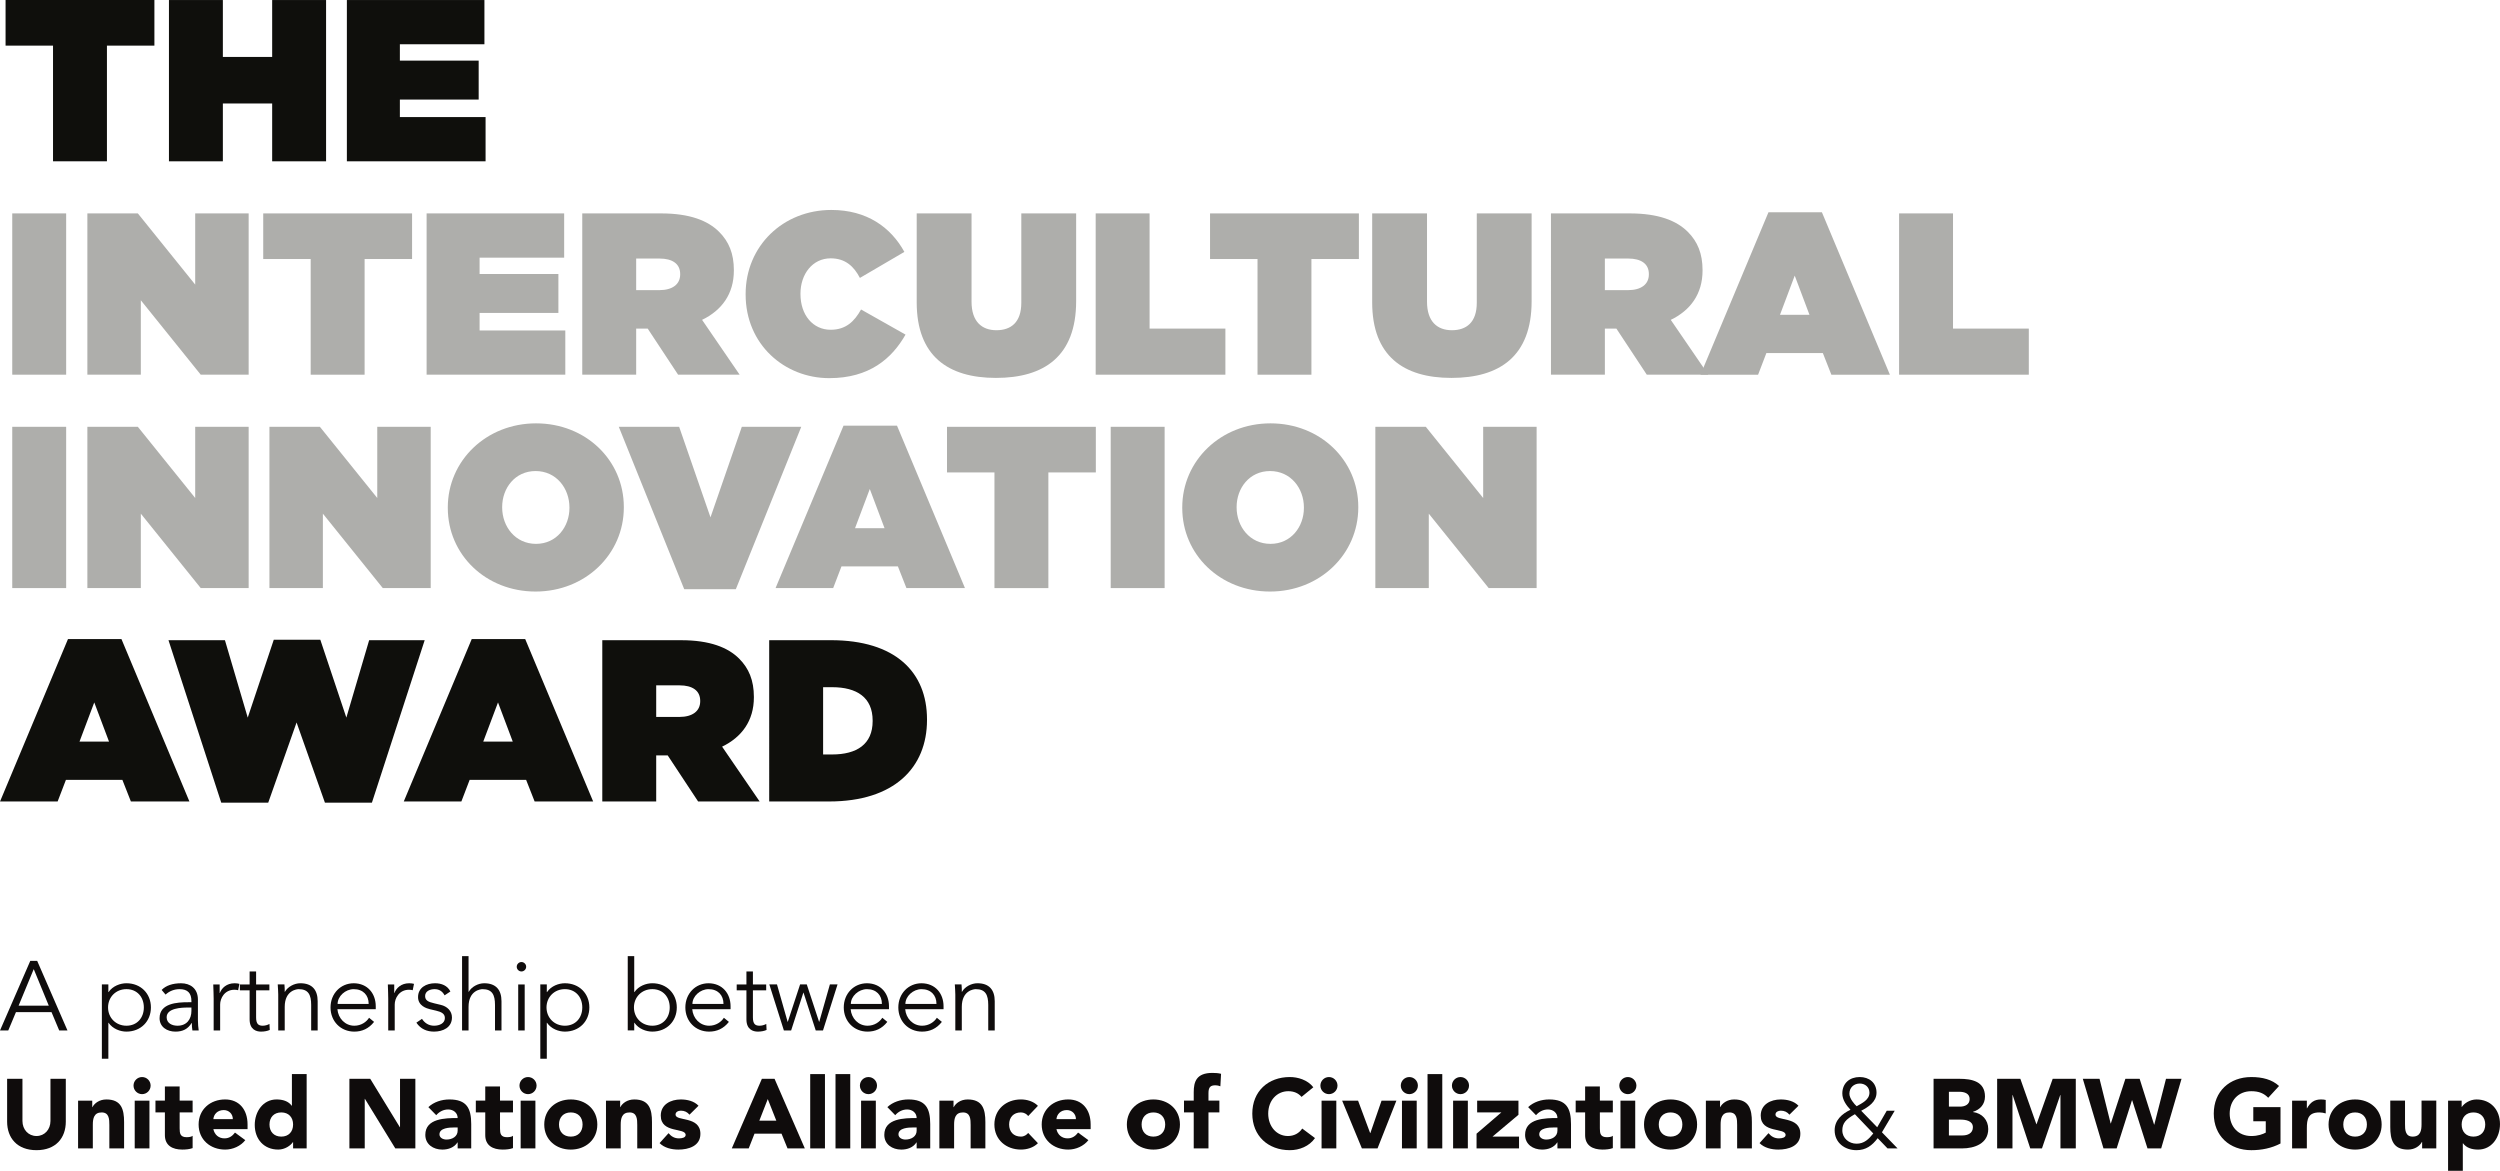 <?xml version="1.0" encoding="UTF-8"?>
<svg width="948.44pt" height="444.18pt" version="1.1" viewBox="0 0 948.437 444.184" xmlns="http://www.w3.org/2000/svg" xmlns:cc="http://creativecommons.org/ns#" xmlns:dc="http://purl.org/dc/elements/1.1/" xmlns:rdf="http://www.w3.org/1999/02/22-rdf-syntax-ns#" xmlns:xlink="http://www.w3.org/1999/xlink">
 <defs>
  <symbol id="glyph1-1" overflow="visible"></symbol>
  <symbol id="glyph2-5" overflow="visible"></symbol>
 </defs>
 <g transform="translate(-757.43 -479.11)">
  <g fill="#171114">
   <use x="1176.613" y="5705.499" width="100%" height="100%" xlink:href="#glyph1-1"/>
  </g>
  <g fill="#171114">
   <use x="954.767" y="5618.741" width="100%" height="100%" xlink:href="#glyph1-1"/>
  </g>
  <g fill="#0f0f0c">
   <path d="m777.54 496.42h-18.004v-17.309h56.465v17.309h-18.008v43.883h-20.453z"/>
   <path d="m821.52 479.12h20.453v21.59h18.707v-21.59h20.453v61.188h-20.453v-21.941h-18.707v21.941h-20.453z"/>
   <path d="m889.02 479.12h52.184v16.781h-32.078v6.207h29.895v14.773h-29.895v6.644h32.516v16.781h-52.621z"/>
  </g>
  <g fill="#aeaeab">
   <path d="m762.07 560.07h20.453v61.188h-20.453z"/>
   <path d="m790.57 560.07h19.145l21.762 27.008v-27.008h20.281v61.188h-18.18l-22.727-28.234v28.234h-20.281z"/>
   <path d="m875.29 577.38h-18.004v-17.305h56.469v17.305h-18.008v43.883h-20.457z"/>
   <path d="m919.27 560.07h52.184v16.781h-32.082v6.207h29.895v14.773h-29.895v6.641h32.516v16.785h-52.617z"/>
   <path d="m1007.6 589.18c4.894 0 7.867-2.188 7.867-5.945v-0.176c0-3.934-3.062-5.859-7.781-5.859h-8.914v11.98zm-29.281-29.109h29.895c10.836 0 17.742 2.707 22.023 6.992 3.676 3.672 5.598 8.215 5.598 14.508v0.176c0 8.918-4.633 15.125-12.062 18.707l14.25 20.805h-23.348l-11.531-17.484h-4.371v17.484h-20.453z"/>
   <path d="m1040.3 590.84v-0.172c0-18.27 14.246-31.906 32.516-31.906 13.461 0 22.551 6.555 27.711 15.91l-16.871 9.875c-2.277-4.367-5.508-7.43-11.102-7.43-6.91 0-11.449 6.031-11.449 13.375v0.176c0 7.953 4.719 13.547 11.449 13.547 5.766 0 9-3.144 11.535-7.691l16.871 9.527c-5.156 9.09-13.723 16.52-28.934 16.52-16.957 0-31.727-12.758-31.727-31.73"/>
   <path d="m1105.2 593.81v-33.738h20.805v33.477c0 7.606 3.934 10.84 9.438 10.84 5.512 0 9.441-2.973 9.441-10.402v-33.914h20.805v33.301c0 20.895-12.152 29.109-30.418 29.109-18.273 0-30.07-8.391-30.07-28.672"/>
   <path d="m1173.1 560.07h20.453v43.703h28.758v17.484h-49.211z"/>
   <path d="m1234.5 577.38h-18.012v-17.305h56.469v17.305h-18.008v43.883h-20.449z"/>
   <path d="m1278 593.81v-33.738h20.801v33.477c0 7.606 3.938 10.84 9.441 10.84 5.508 0 9.441-2.973 9.441-10.402v-33.914h20.805v33.301c0 20.895-12.148 29.109-30.418 29.109s-30.07-8.391-30.07-28.672"/>
   <path d="m1375.1 589.18c4.898 0 7.867-2.188 7.867-5.945v-0.176c0-3.934-3.059-5.859-7.777-5.859h-8.914v11.98zm-29.277-29.109h29.891c10.84 0 17.746 2.707 22.027 6.992 3.672 3.672 5.594 8.215 5.594 14.508v0.176c0 8.918-4.633 15.125-12.062 18.707l14.25 20.805h-23.34l-11.535-17.484h-4.371v17.484h-20.453z"/>
   <path d="m1443.9 598.54-5.594-14.859-5.594 14.859zm-15.559-38.898h20.277l25.789 61.625h-22.203l-3.234-8.219h-21.418l-3.144 8.219h-21.856z"/>
   <path d="m1477.9 560.07h20.457v43.703h28.754v17.484h-49.211z"/>
   <path d="m762.07 641.03h20.453v61.188h-20.453z"/>
   <path d="m790.57 641.03h19.145l21.762 27.008v-27.008h20.281v61.188h-18.18l-22.727-28.234v28.234h-20.281z"/>
   <path d="m859.64 641.03h19.141l21.766 27.008v-27.008h20.281v61.188h-18.18l-22.73-28.234v28.234h-20.277z"/>
   <path d="m973.46 671.8v-0.172c0-7.258-4.981-13.812-12.852-13.812-7.781 0-12.672 6.469-12.672 13.637v0.176c0 7.254 4.981 13.812 12.848 13.812 7.781 0 12.676-6.473 12.676-13.641m-46.152 0v-0.172c0-17.746 14.598-31.906 33.477-31.906 18.879 0 33.305 13.988 33.305 31.73v0.176c0 17.742-14.598 31.902-33.48 31.902-18.879 0-33.301-13.984-33.301-31.73"/>
   <path d="m992.18 641.03h22.898l11.891 34.352 11.887-34.352h22.551l-24.824 61.621h-19.578z"/>
   <path d="m1093 679.49-5.594-14.863-5.598 14.863zm-15.558-38.898h20.281l25.785 61.625h-22.203l-3.234-8.219h-21.414l-3.144 8.219h-21.856z"/>
   <path d="m1134.7 658.34h-18.004v-17.305h56.465v17.305h-18.008v43.883h-20.453z"/>
   <path d="m1178.8 641.03h20.457v61.188h-20.457z"/>
   <path d="m1252.1 671.8v-0.172c0-7.258-4.984-13.812-12.852-13.812-7.781 0-12.676 6.469-12.676 13.637v0.176c0 7.254 4.981 13.812 12.852 13.812 7.777 0 12.676-6.473 12.676-13.641m-46.156 0v-0.172c0-17.746 14.598-31.906 33.48-31.906 18.879 0 33.305 13.988 33.305 31.73v0.176c0 17.742-14.598 31.902-33.48 31.902s-33.305-13.984-33.305-31.73"/>
   <path d="m1279.2 641.03h19.141l21.766 27.008v-27.008h20.277v61.188h-18.18l-22.726-28.234v28.234h-20.277z"/>
  </g>
  <g fill="#0f0f0c">
   <path d="m798.78 760.45-5.598-14.859-5.594 14.859zm-15.562-38.895h20.277l25.789 61.625h-22.203l-3.234-8.215h-21.414l-3.148 8.215h-21.852z"/>
   <path d="m821.34 721.99h21.418l8.652 29.371 9.875-29.543h17.66l9.875 29.543 8.652-29.371h21.066l-20.016 61.625h-17.832l-10.754-30.418-10.75 30.418h-17.832z"/>
   <path d="m951.95 760.45-5.594-14.859-5.594 14.859zm-15.559-38.895h20.281l25.785 61.625h-22.203l-3.234-8.215h-21.418l-3.144 8.215h-21.855z"/>
   <path d="m1015.2 751.1c4.894 0 7.867-2.188 7.867-5.945v-0.176c0-3.934-3.062-5.856-7.781-5.856h-8.914v11.977zm-29.281-29.109h29.894c10.836 0 17.742 2.711 22.027 6.992 3.668 3.668 5.59 8.219 5.59 14.508v0.176c0 8.918-4.633 15.121-12.059 18.707l14.246 20.805h-23.34l-11.535-17.48h-4.371v17.48h-20.453z"/>
   <path d="m1073.1 765.34c9.355 0 15.387-3.848 15.387-12.672v-0.18c0-8.828-6.031-12.672-15.387-12.672h-3.406v25.523zm-23.859-43.355h23.426c24.297 0 36.445 11.977 36.445 30.066v0.176c0 18.098-12.41 30.945-37.148 30.945h-22.723z"/>
  </g>
  <g fill="#0f0c0c">
   <path d="m764.48 860.64h11.449l-5.707-13.871zm-3.918 9.398h-3.133l11.488-26.402h2.609l11.488 26.402h-3.133l-2.91-6.938h-13.5z"/>
   <path d="m805.39 854.37c-4.023 0-6.973 3.023-6.973 6.938 0 3.918 2.949 6.938 6.973 6.938 4.066 0 6.606-3.019 6.606-6.938 0-3.914-2.539-6.938-6.606-6.938m-9.32-1.789h2.461v2.91h0.074c1.605-2.352 4.477-3.356 6.785-3.356 5.445 0 9.289 3.914 9.289 9.172 0 5.262-3.844 9.176-9.289 9.176-2.309 0-5.18-1.008-6.785-3.356h-0.074v13.648h-2.461z"/>
   <path d="m828.78 861.35c-2.5 0-8.133 0.188-8.133 3.691 0 2.312 2.129 3.207 4.106 3.207 3.578 0 5.293-2.535 5.293-5.633v-1.266zm1.266-2.016v-0.445c0-3.023-1.453-4.516-4.473-4.516-2.051 0-3.844 0.711-5.336 2.055l-1.488-1.754c1.602-1.641 4.102-2.535 7.383-2.535 3.43 0 6.379 1.938 6.379 6.188v7.797c0 1.344 0.148 2.984 0.297 3.914h-2.387c-0.148-0.859-0.223-1.898-0.223-2.832h-0.074c-1.418 2.312-3.359 3.281-6.156 3.281-3.094 0-6.004-1.715-6.004-5.109 0-5.668 6.676-6.043 10.852-6.043z"/>
   <path d="m838.48 858.03c0-1.566-0.078-2.91-0.152-5.445h2.426v3.246h0.074c0.707-1.867 2.535-3.695 5.594-3.695 0.707 0 1.305 0.078 1.828 0.227l-0.484 2.422c-0.301-0.109-0.746-0.184-1.418-0.184-3.731 0-5.406 3.242-5.406 5.594v9.844h-2.461z"/>
   <path d="m859.62 854.82h-5.035v10.293c0 2.609 1.008 3.133 2.539 3.133 0.855 0 1.789-0.262 2.531-0.672l0.113 2.273c-0.895 0.414-2.09 0.637-3.316 0.637-1.867 0-4.328-0.82-4.328-4.664v-11h-3.691v-2.238h3.691v-4.922h2.461v4.922h5.035z"/>
   <path d="m865.33 852.58c0.109 0.934 0.109 1.867 0.109 2.797h0.074c1.082-1.902 3.543-3.242 5.856-3.242 4.438 0 6.566 2.496 6.566 6.824v11.078h-2.461v-9.66c0-3.879-1.082-6.004-4.738-6.004-0.523 0-5.297 0.332-5.297 6.711v8.953h-2.461v-13.613c0-0.934-0.113-2.574-0.188-3.844z"/>
   <path d="m897.29 859.97c0-3.32-2.125-5.594-5.668-5.594-3.207 0-6.117 2.719-6.117 5.594zm-11.859 2.012c0.297 3.508 2.949 6.266 6.414 6.266 2.613 0 4.625-1.457 5.594-3.019l1.902 1.562c-2.051 2.613-4.625 3.695-7.496 3.695-5.184 0-9.027-3.914-9.027-9.176 0-5.258 3.844-9.172 8.805-9.172 5.297 0.035 8.352 3.953 8.352 8.727v1.117z"/>
   <path d="m904.71 858.03c0-1.566-0.074-2.91-0.148-5.445h2.426v3.246h0.074c0.707-1.867 2.535-3.695 5.594-3.695 0.707 0 1.305 0.078 1.828 0.227l-0.488 2.422c-0.297-0.109-0.746-0.184-1.418-0.184-3.727 0-5.406 3.242-5.406 5.594v9.844h-2.461z"/>
   <path d="m926.09 856.72c-0.746-1.418-1.977-2.352-3.769-2.352-1.715 0-3.617 0.746-3.617 2.613 0 1.641 1.156 2.238 3.434 2.758l2.496 0.598c2.426 0.559 4.254 2.312 4.254 4.773 0 3.801-3.394 5.371-6.789 5.371-2.648 0-5.07-0.934-6.711-3.394l2.125-1.453c1.008 1.566 2.535 2.609 4.586 2.609 2.016 0 4.102-0.895 4.102-2.91 0-1.75-1.492-2.348-3.32-2.797l-2.383-0.559c-1.195-0.297-4.477-1.266-4.477-4.586 0-3.617 3.168-5.258 6.449-5.258 2.426 0 4.703 0.855 5.82 3.129z"/>
   <path d="m932.72 841.84h2.461v13.539h0.078c1.078-1.902 3.543-3.242 5.852-3.242 4.441 0 6.566 2.496 6.566 6.824v11.074h-2.461v-9.656c0-3.879-1.082-6.004-4.738-6.004-0.523 0-5.297 0.332-5.297 6.711v8.949h-2.461z"/>
   <path d="m956.48 870.04h-2.461v-17.453h2.461zm-1.23-22.375c-0.895 0-1.789-0.746-1.789-1.793 0-1.043 0.895-1.789 1.789-1.789s1.789 0.746 1.789 1.789c0 1.047-0.895 1.793-1.789 1.793"/>
   <path d="m971.73 854.37c-4.027 0-6.973 3.023-6.973 6.938 0 3.918 2.945 6.938 6.973 6.938 4.066 0 6.602-3.019 6.602-6.938 0-3.914-2.535-6.938-6.602-6.938m-9.324-1.789h2.465v2.91h0.074c1.602-2.352 4.473-3.356 6.785-3.356 5.445 0 9.285 3.914 9.285 9.172 0 5.262-3.84 9.176-9.285 9.176-2.312 0-5.184-1.008-6.785-3.356h-0.074v13.648h-2.465z"/>
   <path d="m1004.9 854.37c-4.027 0-6.973 3.023-6.973 6.938 0 3.918 2.945 6.938 6.973 6.938 4.066 0 6.602-3.019 6.602-6.938 0-3.914-2.535-6.938-6.602-6.938m-9.324-12.531h2.461v13.652h0.078c1.602-2.352 4.477-3.356 6.785-3.356 5.445 0 9.285 3.914 9.285 9.172 0 5.262-3.84 9.176-9.285 9.176-2.309 0-5.184-1.008-6.785-3.356h-0.078v2.906h-2.461z"/>
   <path d="m1031.9 859.97c0-3.32-2.125-5.594-5.668-5.594-3.211 0-6.117 2.719-6.117 5.594zm-11.859 2.012c0.301 3.508 2.949 6.266 6.414 6.266 2.609 0 4.625-1.457 5.594-3.019l1.902 1.562c-2.051 2.613-4.625 3.695-7.496 3.695-5.184 0-9.024-3.914-9.024-9.176 0-5.258 3.84-9.172 8.801-9.172 5.293 0.035 8.352 3.953 8.352 8.727v1.117z"/>
   <path d="m1048.1 854.82h-5.035v10.293c0 2.609 1.008 3.133 2.539 3.133 0.856 0 1.789-0.262 2.531-0.672l0.113 2.273c-0.894 0.414-2.086 0.637-3.316 0.637-1.867 0-4.328-0.82-4.328-4.664v-11h-3.691v-2.238h3.691v-4.922h2.461v4.922h5.035z"/>
   <path d="m1052.2 852.58 4.027 14.172h0.074l4.664-14.172h2.535l4.66 14.172h0.074l4.031-14.172h2.906l-5.519 17.457h-2.758l-4.625-14.324h-0.074l-4.625 14.324h-2.762l-5.519-17.457z"/>
   <path d="m1092 859.97c0-3.32-2.125-5.594-5.668-5.594-3.211 0-6.117 2.719-6.117 5.594zm-11.859 2.012c0.301 3.508 2.949 6.266 6.414 6.266 2.609 0 4.625-1.457 5.594-3.019l1.902 1.562c-2.051 2.613-4.625 3.695-7.496 3.695-5.184 0-9.027-3.914-9.027-9.176 0-5.258 3.844-9.172 8.805-9.172 5.293 0.035 8.352 3.953 8.352 8.727v1.117z"/>
   <path d="m1112.7 859.97c0-3.32-2.129-5.594-5.672-5.594-3.207 0-6.117 2.719-6.117 5.594zm-11.863 2.012c0.301 3.508 2.949 6.266 6.418 6.266 2.609 0 4.621-1.457 5.594-3.019l1.902 1.562c-2.051 2.613-4.625 3.695-7.496 3.695-5.188 0-9.027-3.914-9.027-9.176 0-5.258 3.84-9.172 8.801-9.172 5.297 0.035 8.355 3.953 8.355 8.727v1.117z"/>
   <path d="m1122.2 852.58c0.113 0.934 0.113 1.867 0.113 2.797h0.074c1.082-1.902 3.543-3.242 5.855-3.242 4.438 0 6.562 2.496 6.562 6.824v11.078h-2.461v-9.66c0-3.879-1.082-6.004-4.734-6.004-0.523 0-5.297 0.332-5.297 6.711v8.953h-2.461v-13.613c0-0.934-0.113-2.574-0.188-3.844z"/>
   <path d="m782.39 904.61c0 6.231-3.805 10.852-11.117 10.852-7.348 0-11.148-4.621-11.148-10.852v-16.223h5.816v15.996c0 3.25 2.238 5.707 5.332 5.707 3.059 0 5.297-2.457 5.297-5.707v-15.996h5.82z"/>
   <path d="m787.05 896.67h5.371v2.461h0.074c0.746-1.418 2.574-2.91 5.297-2.91 5.668 0 6.711 3.731 6.711 8.574v10h-5.594v-8.879c0-2.086-0.035-4.773-2.91-4.773-2.906 0-3.356 2.273-3.356 4.625v9.027h-5.594z"/>
   <path d="m808.53 896.67h5.59v18.125h-5.59zm2.793-8.953c1.793 0 3.246 1.457 3.246 3.246 0 1.785-1.453 3.242-3.246 3.242-1.789 0-3.242-1.457-3.242-3.242 0-1.789 1.453-3.246 3.242-3.246"/>
   <path d="m830.5 901.14h-4.922v6.039c0 1.941 0.223 3.359 2.648 3.359 0.594 0 1.789-0.074 2.273-0.52v4.66c-1.23 0.445-2.609 0.559-3.914 0.559-3.731 0-6.606-1.531-6.606-5.484v-8.613h-3.578v-4.473h3.578v-5.375h5.598v5.375h4.922z"/>
   <path d="m845.75 903.68c0.039-1.867-1.418-3.434-3.43-3.434-2.461 0-3.805 1.68-3.953 3.434zm4.738 7.981c-1.793 2.273-4.738 3.578-7.648 3.578-5.594 0-10.066-3.731-10.066-9.512 0-5.777 4.473-9.508 10.066-9.508 5.223 0 8.504 3.731 8.504 9.508v1.754h-12.977c0.445 2.129 2.051 3.504 4.211 3.504 1.828 0 3.059-0.93 3.992-2.195z"/>
   <path d="m864.14 901.14c-2.797 0-4.477 1.863-4.477 4.586 0 2.727 1.68 4.59 4.477 4.59 2.797 0 4.477-1.863 4.477-4.59 0-2.723-1.68-4.586-4.477-4.586m9.621 13.652h-5.144v-2.387h-0.074c-0.859 1.301-3.023 2.832-5.559 2.832-5.371 0-8.914-3.875-8.914-9.359 0-5.039 3.133-9.66 8.281-9.66 2.312 0 4.477 0.633 5.742 2.387h0.074v-12.008h5.594z"/>
   <path d="m889.98 888.39h7.906l11.223 18.348h0.074v-18.348h5.82v26.406h-7.609l-11.523-18.797h-0.074v18.797h-5.816z"/>
   <path d="m929.67 906.85c-1.719 0-5.523 0.148-5.523 2.609 0 1.344 1.418 1.977 2.648 1.977 2.203 0 4.254-1.156 4.254-3.391v-1.195zm1.379 5.668h-0.074c-1.234 1.941-3.469 2.723-5.746 2.723-3.391 0-6.449-1.941-6.449-5.594 0-6.266 7.606-6.375 12.27-6.375 0-1.98-1.641-3.25-3.582-3.25-1.828 0-3.356 0.82-4.547 2.164l-2.988-3.055c2.055-1.941 5.035-2.91 7.984-2.91 6.527 0 8.277 3.32 8.277 9.359v9.215h-5.144z"/>
   <path d="m952.04 901.14h-4.922v6.039c0 1.941 0.223 3.359 2.648 3.359 0.594 0 1.789-0.074 2.273-0.52v4.66c-1.23 0.445-2.609 0.559-3.914 0.559-3.731 0-6.606-1.531-6.606-5.484v-8.613h-3.578v-4.473h3.578v-5.375h5.598v5.375h4.922z"/>
   <path d="m954.95 896.67h5.594v18.125h-5.594zm2.797-8.953c1.789 0 3.242 1.457 3.242 3.246 0 1.785-1.453 3.242-3.242 3.242s-3.246-1.457-3.246-3.242c0-1.789 1.457-3.246 3.246-3.246"/>
   <path d="m973.97 910.32c2.797 0 4.473-1.863 4.473-4.59 0-2.723-1.676-4.586-4.473-4.586-2.797 0-4.477 1.863-4.477 4.586 0 2.727 1.68 4.59 4.477 4.59m0-14.098c5.594 0 10.066 3.731 10.066 9.508 0 5.781-4.473 9.512-10.066 9.512s-10.07-3.731-10.07-9.512c0-5.777 4.477-9.508 10.07-9.508"/>
   <path d="m987.32 896.67h5.371v2.461h0.074c0.746-1.418 2.574-2.91 5.297-2.91 5.668 0 6.711 3.731 6.711 8.574v10h-5.59v-8.879c0-2.086-0.039-4.773-2.91-4.773-2.91 0-3.359 2.273-3.359 4.625v9.027h-5.594z"/>
   <path d="m1019 902c-0.82-1.004-1.902-1.523-3.246-1.523-0.934 0-2.047 0.41-2.047 1.488 0 2.688 9.434 0.41 9.434 7.312 0 4.621-4.477 5.965-8.352 5.965-2.539 0-5.336-0.637-7.129-2.461l3.398-3.769c1.043 1.27 2.273 1.977 3.953 1.977 1.266 0 2.535-0.332 2.535-1.301 0-2.914-9.438-0.453-9.438-7.348 0-4.254 3.805-6.117 7.609-6.117 2.387 0 5.035 0.598 6.711 2.387z"/>
   <path d="m1048.7 896.07-3.207 8.207h6.453zm-2.238-7.68h4.812l11.484 26.406h-6.562l-2.277-5.594h-10.254l-2.199 5.594h-6.418z"/>
   <path d="m1064.8 886.6h5.594v28.195h-5.594z"/>
   <path d="m1074.4 886.6h5.594v28.195h-5.594z"/>
   <path d="m1084.1 896.67h5.594v18.125h-5.594zm2.797-8.953c1.789 0 3.246 1.457 3.246 3.246 0 1.785-1.457 3.242-3.246 3.242s-3.246-1.457-3.246-3.242c0-1.789 1.457-3.246 3.246-3.246"/>
   <path d="m1103.8 906.85c-1.715 0-5.519 0.148-5.519 2.609 0 1.344 1.418 1.977 2.644 1.977 2.203 0 4.254-1.156 4.254-3.391v-1.195zm1.379 5.668h-0.074c-1.23 1.941-3.469 2.723-5.742 2.723-3.394 0-6.453-1.941-6.453-5.594 0-6.266 7.606-6.375 12.27-6.375 0-1.98-1.641-3.25-3.582-3.25-1.824 0-3.356 0.82-4.547 2.164l-2.984-3.055c2.051-1.941 5.035-2.91 7.981-2.91 6.527 0 8.281 3.32 8.281 9.359v9.215h-5.149z"/>
   <path d="m1113.8 896.67h5.371v2.461h0.074c0.746-1.418 2.574-2.91 5.297-2.91 5.668 0 6.711 3.731 6.711 8.574v10h-5.59v-8.879c0-2.086-0.039-4.773-2.91-4.773-2.91 0-3.359 2.273-3.359 4.625v9.027h-5.594z"/>
   <path d="m1147.5 902.52c-0.559-0.785-1.605-1.383-2.762-1.383-2.797 0-4.473 1.863-4.473 4.586 0 2.727 1.676 4.59 4.473 4.59 1.234 0 2.125-0.633 2.762-1.383l3.691 3.883c-1.754 1.789-4.328 2.422-6.453 2.422-5.594 0-10.066-3.731-10.066-9.512 0-5.777 4.473-9.508 10.066-9.508 2.125 0 4.699 0.633 6.453 2.426z"/>
   <path d="m1165.6 903.68c0.039-1.867-1.418-3.434-3.434-3.434-2.457 0-3.801 1.68-3.949 3.434zm4.738 7.981c-1.793 2.273-4.738 3.578-7.648 3.578-5.594 0-10.066-3.731-10.066-9.512 0-5.777 4.473-9.508 10.066-9.508 5.223 0 8.504 3.731 8.504 9.508v1.754h-12.977c0.445 2.129 2.051 3.504 4.211 3.504 1.832 0 3.059-0.93 3.992-2.195z"/>
   <path d="m1195 910.32c2.797 0 4.477-1.863 4.477-4.59 0-2.723-1.68-4.586-4.477-4.586-2.797 0-4.476 1.863-4.476 4.586 0 2.727 1.68 4.59 4.476 4.59m0-14.098c5.594 0 10.07 3.731 10.07 9.508 0 5.781-4.477 9.512-10.07 9.512-5.594 0-10.07-3.731-10.07-9.512 0-5.777 4.477-9.508 10.07-9.508"/>
   <path d="m1210.3 901.14h-3.695v-4.473h3.695v-3.207c0-3.957 1.004-7.312 7.086-7.312 1.117 0 2.234 0.074 3.281 0.336l-0.262 4.738c-0.633-0.227-1.156-0.375-1.828-0.375-1.789 0-2.684 0.559-2.684 2.945v2.875h4.137v4.473h-4.137v13.652h-5.594z"/>
   <path d="m1251.2 895.25c-1.16-1.375-2.836-2.16-5-2.16-4.402 0-7.644 3.582-7.644 8.504 0 4.922 3.242 8.5 7.461 8.5 2.348 0 4.25-1.043 5.445-2.836l4.844 3.621c-2.195 3.133-5.926 4.586-9.543 4.586-8.242 0-14.246-5.406-14.246-13.871 0-8.469 6.004-13.875 14.246-13.875 2.945 0 6.676 1.008 8.91 3.879z"/>
   <path d="m1258.8 896.67h5.594v18.125h-5.594zm2.797-8.953c1.793 0 3.246 1.457 3.246 3.246 0 1.785-1.453 3.242-3.246 3.242-1.789 0-3.242-1.457-3.242-3.242 0-1.789 1.453-3.246 3.242-3.246"/>
   <path d="m1266.6 896.67h6.047l4.582 12.309h0.078l4.25-12.309h5.633l-7.164 18.125h-5.926z"/>
   <path d="m1289.3 896.67h5.594v18.125h-5.594zm2.797-8.953c1.793 0 3.246 1.457 3.246 3.246 0 1.785-1.453 3.242-3.246 3.242-1.789 0-3.242-1.457-3.242-3.242 0-1.789 1.453-3.246 3.242-3.246"/>
   <path d="m1299 886.6h5.594v28.195h-5.594z"/>
   <path d="m1308.7 896.67h5.594v18.125h-5.594zm2.797-8.953c1.793 0 3.246 1.457 3.246 3.246 0 1.785-1.453 3.242-3.246 3.242-1.789 0-3.242-1.457-3.242-3.242 0-1.789 1.453-3.246 3.242-3.246"/>
   <path d="m1317.6 909.2 9.402-8.059h-9.176v-4.473h15.668v5.367l-9.848 8.281h10.066v4.477h-16.113z"/>
   <path d="m1346.9 906.85c-1.715 0-5.519 0.148-5.519 2.609 0 1.344 1.418 1.977 2.644 1.977 2.203 0 4.254-1.156 4.254-3.391v-1.195zm1.379 5.668h-0.074c-1.23 1.941-3.469 2.723-5.746 2.723-3.391 0-6.449-1.941-6.449-5.594 0-6.266 7.605-6.375 12.27-6.375 0-1.98-1.641-3.25-3.582-3.25-1.824 0-3.352 0.82-4.547 2.164l-2.984-3.055c2.051-1.941 5.031-2.91 7.981-2.91 6.527 0 8.281 3.32 8.281 9.359v9.215h-5.148z"/>
   <path d="m1369.3 901.14h-4.922v6.039c0 1.941 0.223 3.359 2.648 3.359 0.598 0 1.789-0.074 2.273-0.52v4.66c-1.23 0.445-2.609 0.559-3.914 0.559-3.73 0-6.601-1.531-6.601-5.484v-8.613h-3.582v-4.473h3.582v-5.375h5.594v5.375h4.922z"/>
   <path d="m1372.2 896.67h5.594v18.125h-5.594zm2.797-8.953c1.789 0 3.246 1.457 3.246 3.246 0 1.785-1.457 3.242-3.246 3.242-1.789 0-3.246-1.457-3.246-3.242 0-1.789 1.457-3.246 3.246-3.246"/>
   <path d="m1391.2 910.32c2.797 0 4.476-1.863 4.476-4.59 0-2.723-1.68-4.586-4.476-4.586s-4.473 1.863-4.473 4.586c0 2.727 1.676 4.59 4.473 4.59m0-14.098c5.594 0 10.07 3.731 10.07 9.508 0 5.781-4.477 9.512-10.07 9.512-5.594 0-10.07-3.731-10.07-9.512 0-5.777 4.476-9.508 10.07-9.508"/>
   <path d="m1404.6 896.67h5.371v2.461h0.07c0.746-1.418 2.574-2.91 5.297-2.91 5.668 0 6.715 3.731 6.715 8.574v10h-5.594v-8.879c0-2.086-0.039-4.773-2.91-4.773-2.91 0-3.356 2.273-3.356 4.625v9.027h-5.594z"/>
   <path d="m1436.3 902c-0.82-1.004-1.902-1.523-3.246-1.523-0.934 0-2.051 0.41-2.051 1.488 0 2.688 9.434 0.41 9.434 7.312 0 4.621-4.473 5.965-8.351 5.965-2.539 0-5.336-0.637-7.125-2.461l3.394-3.769c1.043 1.27 2.273 1.977 3.953 1.977 1.27 0 2.535-0.332 2.535-1.301 0-2.914-9.434-0.453-9.434-7.348 0-4.254 3.805-6.117 7.606-6.117 2.387 0 5.035 0.598 6.715 2.387z"/>
   <path d="m1463 890.18c-2.199 0-3.953 1.492-3.953 3.879 0 1.793 1.902 3.988 2.758 4.738 2.019-1.16 4.851-2.426 4.851-5.148 0-2.086-1.645-3.469-3.656-3.469m-1.863 11.637c-3.469 1.938-4.773 3.434-4.773 6.156 0 2.981 2.535 5.035 5.406 5.035 2.875 0 4.625-1.719 6.34-3.883zm10.258 6.863 5.93 6.117h-3.809l-3.731-3.883c-2.16 2.836-4.473 4.551-8.051 4.551-4.406 0-8.281-2.797-8.281-7.531 0-3.879 2.836-6.301 6.004-7.793-1.566-1.684-3.094-3.769-3.094-6.191 0-3.957 2.871-6.231 6.598-6.231 3.508 0 6.379 2.09 6.379 5.93 0 3.469-3.098 5.445-5.816 6.863l6.078 6.262 3.617-6.262h3.02z"/>
   <path d="m1496.8 909.87h5.219c1.828 0 3.879-0.781 3.879-3.098 0-2.496-2.797-2.906-4.699-2.906h-4.398zm0-10.926h4.215c1.789 0 3.652-0.746 3.652-2.875 0-2.199-2.09-2.758-3.918-2.758h-3.949zm-5.82-10.555h9.844c4.629 0 9.66 0.969 9.66 6.715 0 2.941-1.828 4.957-4.551 5.816v0.074c3.473 0.449 5.785 3.023 5.785 6.453 0 5.519-5.223 7.348-9.926 7.348h-10.812z"/>
   <path d="m1515.1 888.39h8.805l6.078 17.227h0.07l6.117-17.227h8.766v26.406h-5.816v-20.254h-0.078l-6.938 20.254h-4.438l-6.672-20.254h-0.078v20.254h-5.816z"/>
   <path d="m1547.6 888.39h6.344l4.211 16.93h0.078l5.516-16.93h5.41l5.481 17.379h0.074l4.441-17.379h5.894l-7.723 26.406h-5.188l-5.816-18.277h-0.074l-5.816 18.277h-4.996z"/>
   <path d="m1622.6 912.93c-3.43 1.789-7.195 2.535-11.07 2.535-8.246 0-14.246-5.406-14.246-13.871 0-8.465 6-13.875 14.246-13.875 4.176 0 7.867 0.934 10.516 3.394l-4.105 4.477c-1.566-1.641-3.465-2.5-6.41-2.5-4.965 0-8.207 3.582-8.207 8.504 0 4.922 3.242 8.5 8.207 8.5 2.535 0 4.402-0.707 5.477-1.301v-4.289h-4.734v-5.371h10.328z"/>
   <path d="m1627 896.67h5.594v2.906h0.074c1.195-2.199 2.762-3.356 5.223-3.356 0.633 0 1.344 0.035 1.863 0.188v5.109c-0.785-0.223-1.562-0.375-2.387-0.375-4.254 0-4.774 2.465-4.774 6.082v7.57h-5.594z"/>
   <path d="m1650.9 910.32c2.797 0 4.477-1.863 4.477-4.59 0-2.723-1.68-4.586-4.477-4.586-2.797 0-4.48 1.863-4.48 4.586 0 2.727 1.684 4.59 4.48 4.59m0-14.098c5.594 0 10.07 3.731 10.07 9.508 0 5.781-4.477 9.512-10.07 9.512-5.594 0-10.07-3.731-10.07-9.512 0-5.777 4.477-9.508 10.07-9.508"/>
   <path d="m1681.7 914.79h-5.371v-2.465h-0.074c-0.746 1.422-2.574 2.91-5.297 2.91-5.668 0-6.715-3.731-6.715-8.578v-9.992h5.594v8.875c0 2.09 0.039 4.773 2.91 4.773 2.91 0 3.356-2.273 3.356-4.625v-9.023h5.598z"/>
   <path d="m1695.8 910.32c2.797 0 4.473-1.863 4.473-4.59 0-2.723-1.676-4.586-4.473-4.586s-4.473 1.863-4.473 4.586c0 2.727 1.676 4.59 4.473 4.59m-9.625-13.648h5.152v2.387h0.07c0.859-1.305 3.02-2.836 5.555-2.836 5.375 0 8.918 3.879 8.918 9.363 0 5.031-3.133 9.656-8.281 9.656-2.308 0-4.476-0.633-5.742-2.387h-0.078v10.445h-5.594z"/>
  </g>
  <g fill="#211e1e">
   <use x="1728.094" y="4141.891" width="100%" height="100%" xlink:href="#glyph2-5"/>
   <use x="1333.011" y="4341.831" width="100%" height="100%" xlink:href="#glyph2-5"/>
   <use x="2036.961" y="4741.711" width="100%" height="100%" xlink:href="#glyph2-5"/>
  </g>
 </g>
</svg>
